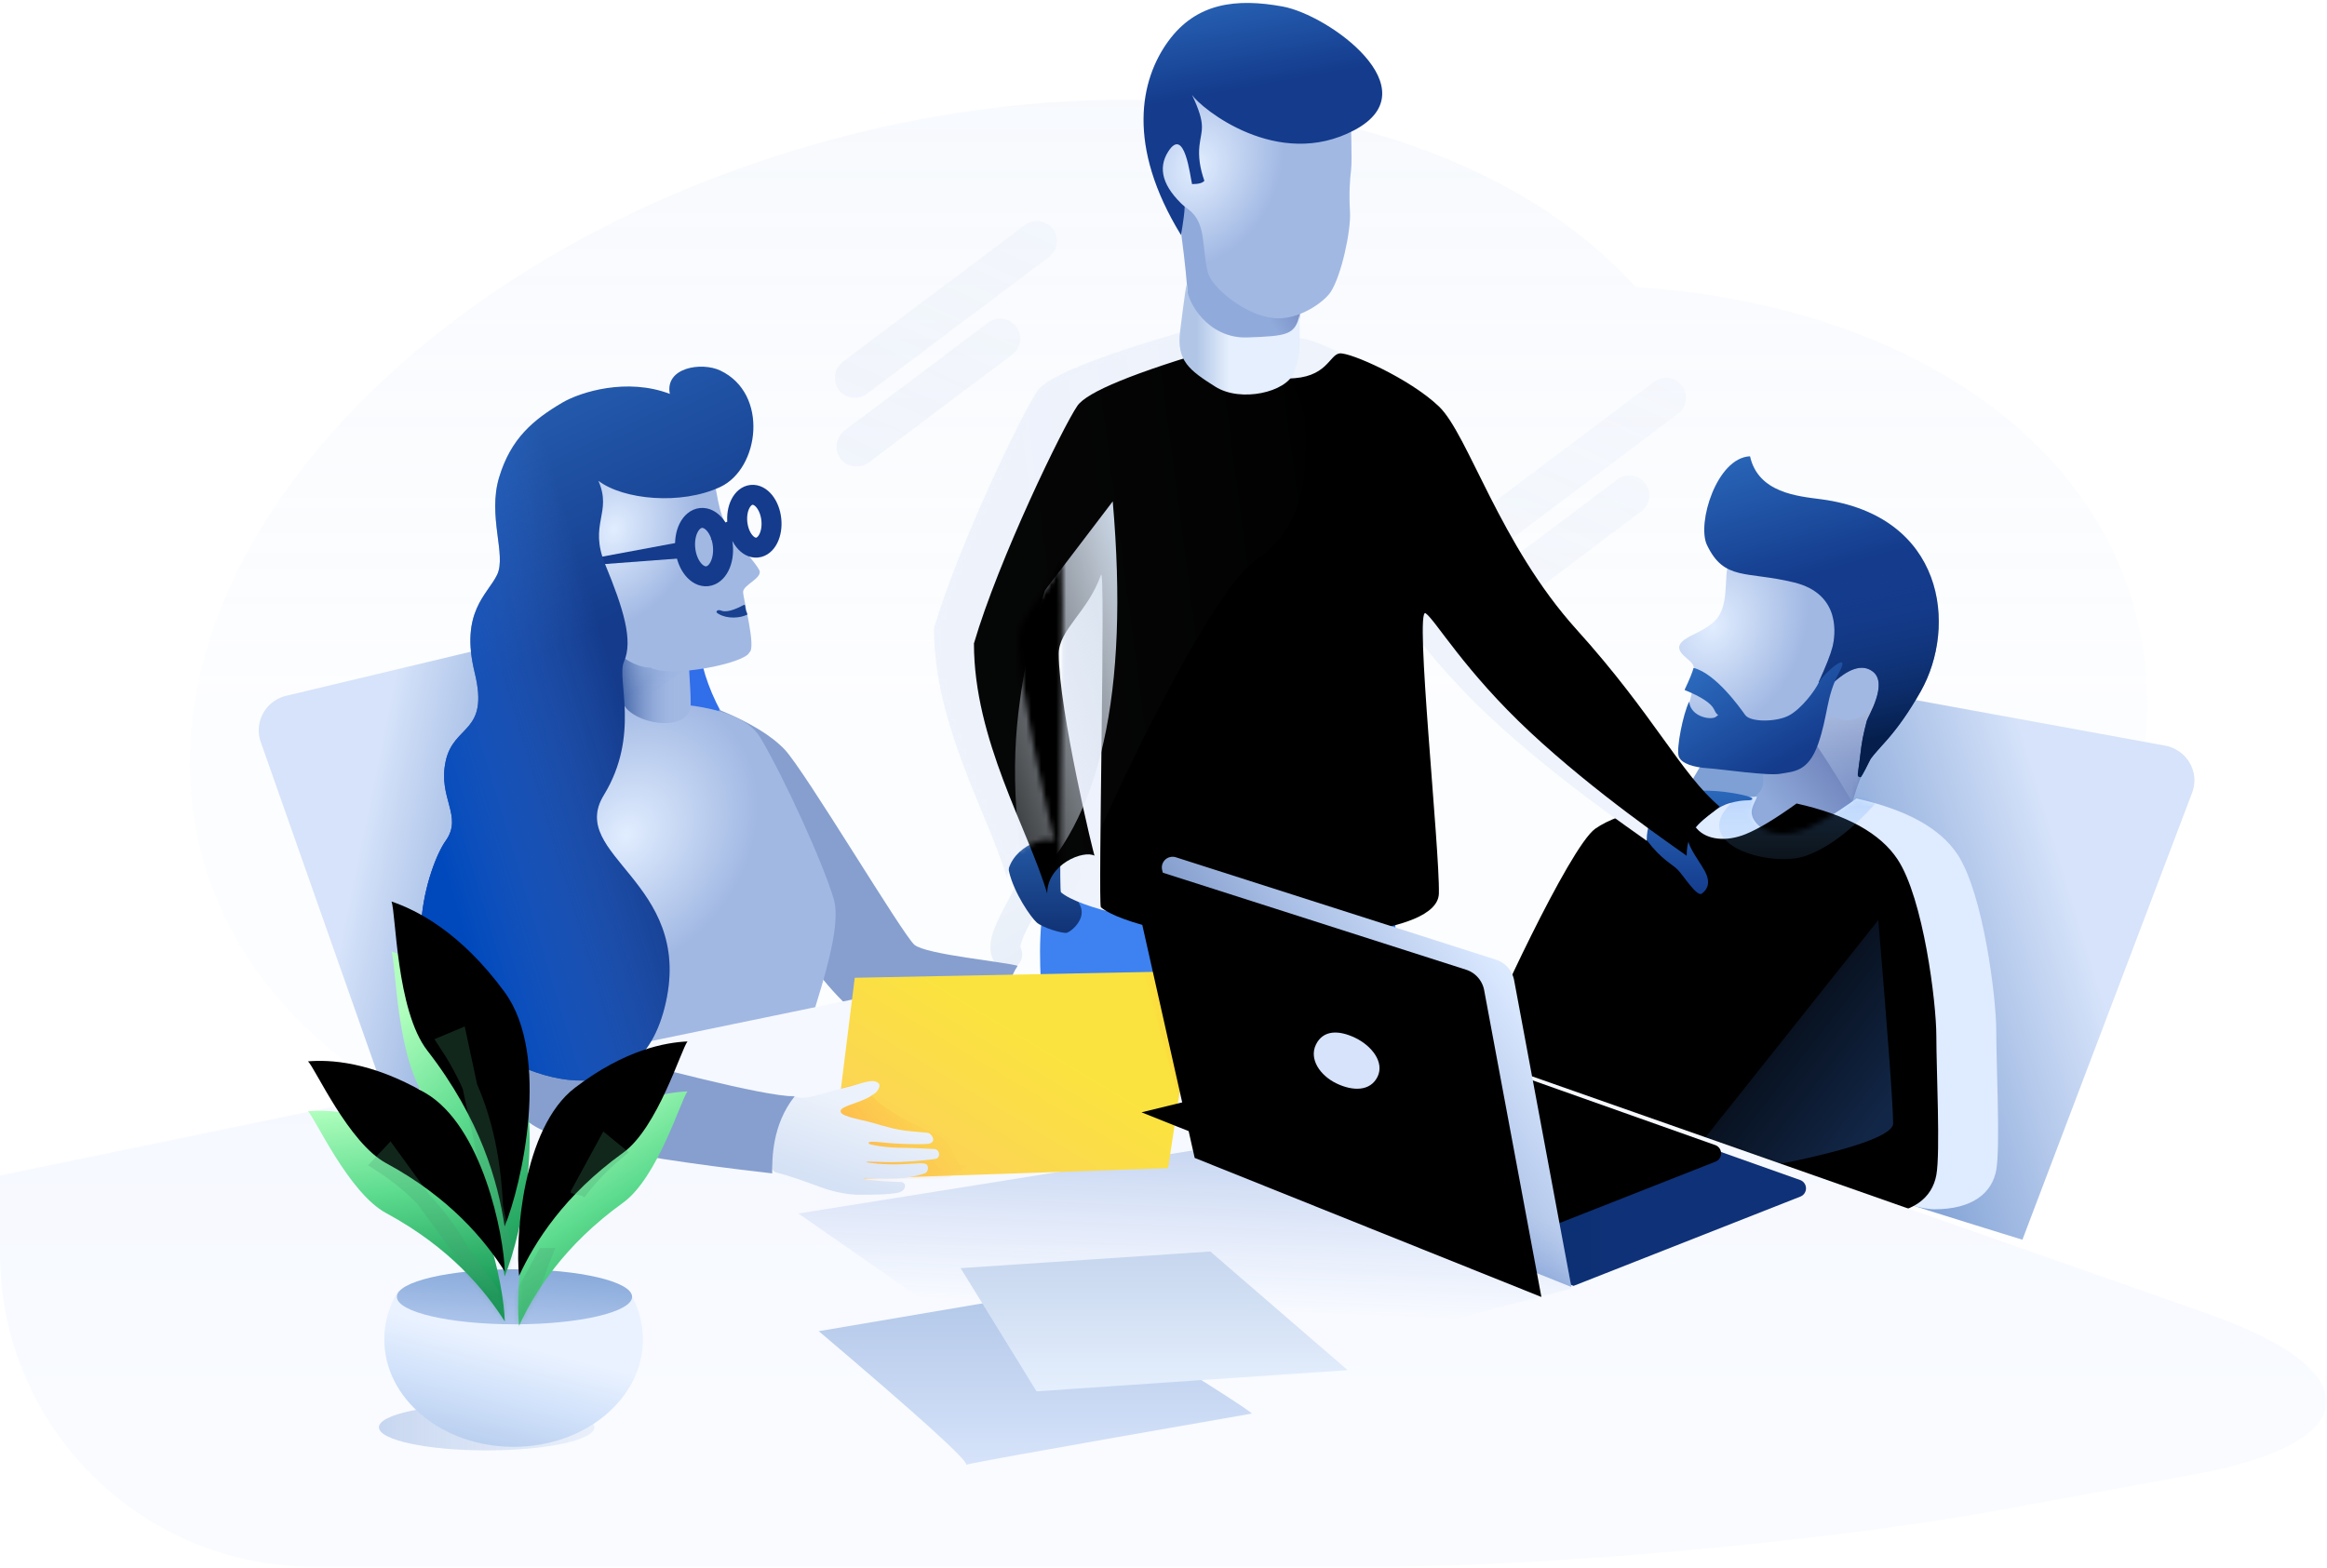 <svg xmlns="http://www.w3.org/2000/svg" xmlns:xlink="http://www.w3.org/1999/xlink" width="466" height="314" viewBox="0 0 466 314">
    <defs>
        <linearGradient id="a" x1="50%" x2="50%" y1="50%" y2="0%">
            <stop offset="0%" stop-color="#ECF2FC" stop-opacity=".642"/>
            <stop offset="100%" stop-color="#D4E1F8"/>
        </linearGradient>
        <linearGradient id="b" x1="50%" x2="50%" y1="0%" y2="100%">
            <stop offset="0%" stop-color="#CFDDF3"/>
            <stop offset="100%" stop-color="#A1B8E3"/>
        </linearGradient>
        <linearGradient id="c" x1="227.604%" x2="50%" y1="-30.265%" y2="100%">
            <stop offset="0%" stop-color="#CFDDF3"/>
            <stop offset="100%" stop-color="#A1B8E3"/>
        </linearGradient>
        <linearGradient id="d" x1="203.728%" x2="-41.694%" y1="-74.473%" y2="165.564%">
            <stop offset="0%" stop-color="#D2E0F9" stop-opacity="0"/>
            <stop offset="100%" stop-color="#B1C6E7" stop-opacity=".465"/>
        </linearGradient>
        <linearGradient id="e" x1="38.97%" x2="76.728%" y1="41.572%" y2="30.848%">
            <stop offset="0%" stop-color="#7FA0D4"/>
            <stop offset="100%" stop-color="#D6E3FA"/>
        </linearGradient>
        <linearGradient id="g" x1="80.672%" x2="50%" y1="11.93%" y2="43.951%">
            <stop offset="0%" stop-color="#5D6FAA"/>
            <stop offset="100%" stop-color="#90AADB"/>
        </linearGradient>
        <path id="f" d="M22.434 21.06c.738 2.492.404 4.291-1 5.397-2.108 1.658-4.225 4.478-6.311 4.71-2.086.232-4.345 1.353-4.711 4.22-.177 1.386-7.417 8.546-10.004 18.398-.654 2.495.142 6.333 2.39 11.515l5.982-3.225 8.52-13.518c9.46-3.22 14.794-5.214 16-5.984 1.809-1.154 7.668-6.091 6.539-7.943-1.13-1.851 2.545-13.615 4.728-15.901 2.183-2.287 3.971-7.858 4.015-9.916.044-2.057.8-8.216-4.648-8.02-3.633.132-10.8 6.887-21.5 20.267z"/>
        <linearGradient id="h" x1="50%" x2="50%" y1="0%" y2="100%">
            <stop offset="0%" stop-color="#CFDDF3"/>
            <stop offset="100%" stop-color="#A1B8E3" stop-opacity="0"/>
        </linearGradient>
        <radialGradient id="j" cx="20.393%" cy="34.859%" r="41.386%" fx="20.393%" fy="34.859%" gradientTransform="matrix(.92 .366 -.497 1.084 .19 -.104)">
            <stop offset="0%" stop-color="#E1EDFF"/>
            <stop offset="100%" stop-color="#A1B8E3"/>
        </radialGradient>
        <linearGradient id="k" x1="5.697%" x2="17.318%" y1="-6.56%" y2="43.646%">
            <stop offset="0%" stop-color="#2D6DC0"/>
            <stop offset="100%" stop-color="#143B8C"/>
        </linearGradient>
        <linearGradient id="m" x1="57.499%" x2="66.096%" y1="38.183%" y2="88.708%">
            <stop offset="0%" stop-color="#174293" stop-opacity="0"/>
            <stop offset="100%" stop-color="#051E4B"/>
        </linearGradient>
        <path id="l" d="M61.27 25.666c-9.546-2.331-13.985-.243-17.441-7.51C41.787 13.863 45.762.696 52.456.398c1.648 7.36 9.606 7.993 14.217 8.604 24.759 3.284 27.35 25.46 19.938 38.523-2.387 4.205-4.595 7.227-6.564 9.492-1.25 1.438-2.884 3.171-3.436 3.993-.185.275-1.782 3.738-2.058 3.671-.834-.204-.5-.245-.09-3.83.41-3.585.638-4.55 1.38-7.467.22-.861 4.372-7.48 1.183-9.876-2.125-1.598-4.997-.622-8.614 2.927l-2.197-.81c1.451-3.162 2.368-5.496 2.752-7.002.575-2.26 1.849-10.625-7.697-12.957z"/>
        <linearGradient id="n" x1="-8.15%" x2="50%" y1="26.687%" y2="100%">
            <stop offset="0%" stop-color="#2D6DC0"/>
            <stop offset="100%" stop-color="#143B8C"/>
        </linearGradient>
        <path id="o" d="M73.782.929c10.031 2.238 16.772 5.969 20.22 11.192 5.174 7.834 7.766 28.645 7.766 35.395 0 6.75.825 23.309 0 27.827-.825 4.517-4.613 7.873-12.452 7.873-5.227 0-34.85-9.522-88.867-28.568 7.104-3.442 10.769-5.819 10.995-7.132.339-1.97 16.824-37.89 22.037-41.55C38.695 2.306 49.518.575 53.857.575c-.635 1.725-2.046 3.117-.05 5.39 1.994 2.275 5.91 2.672 9.787 1.094 2.586-1.053 5.981-3.096 10.188-6.13z"/>
        <filter id="p" width="138.4%" height="147.2%" x="-19.2%" y="-23.6%" filterUnits="objectBoundingBox">
            <feGaussianBlur in="SourceAlpha" result="shadowBlurInner1" stdDeviation="13.5"/>
            <feOffset dx="-12" dy="1" in="shadowBlurInner1" result="shadowOffsetInner1"/>
            <feComposite in="shadowOffsetInner1" in2="SourceAlpha" k2="-1" k3="1" operator="arithmetic" result="shadowInnerInner1"/>
            <feColorMatrix in="shadowInnerInner1" values="0 0 0 0 0.09 0 0 0 0 0.255 0 0 0 0 0.573 0 0 0 0.204 0"/>
        </filter>
        <linearGradient id="q" x1="50%" x2="50%" y1="100%" y2="0%">
            <stop offset="0%" stop-color="#70B8F9" stop-opacity=".276"/>
            <stop offset="100%" stop-color="#3D82F0"/>
        </linearGradient>
        <linearGradient id="s" x1="55.246%" y1="54.367%" y2="81.956%">
            <stop offset="0%" stop-color="#3D82F0" stop-opacity="0"/>
            <stop offset="100%" stop-color="#3D82F0"/>
        </linearGradient>
        <radialGradient id="t" cx="20.393%" cy="34.859%" r="42.166%" fx="20.393%" fy="34.859%" gradientTransform="matrix(.903 .359 -.545 .953 .21 -.057)">
            <stop offset="0%" stop-color="#E1EDFF"/>
            <stop offset="100%" stop-color="#A1B8E3"/>
        </radialGradient>
        <linearGradient id="u" x1="50%" x2="50%" y1="0%" y2="100%">
            <stop offset="0%" stop-color="#2761AD"/>
            <stop offset="100%" stop-color="#113275"/>
        </linearGradient>
        <linearGradient id="v" x1="50%" x2="50%" y1="0%" y2="100%">
            <stop offset="0%" stop-color="#2D6DC0"/>
            <stop offset="100%" stop-color="#143B8C"/>
        </linearGradient>
        <linearGradient id="x" x1="89.924%" x2="44.829%" y1="15.337%" y2="32.846%">
            <stop offset="0%" stop-color="#EDF3FD"/>
            <stop offset="100%" stop-color="#EFF3FC"/>
        </linearGradient>
        <path id="w" d="M24.21 101.805c-2.186-1.217-9.502 1.688-9.502 7.564C10.823 96.299.04 78.608.04 59.273c4.943-16.855 17.838-43.427 20.718-47.598C22.678 8.895 32.191 5.003 49.296 0c3.826 4.133 8.36 6.2 13.602 6.2 7.864 0 8.277-4.767 10.378-5.016C75.376.936 87.277 6.2 93.147 11.8c5.87 5.6 12.155 27.624 27.596 44.72 15.44 17.097 20.978 29.025 28.64 35.449-2.811 2.487-6.618 3.936-6.618 9.837-2.773-2.01-18.244-12.526-31.357-24.767C98.295 64.798 92.48 54.618 90.5 53.24c-2.276-1.584 2.868 47.447 2.646 56.13-.222 8.682-30.428 9.177-39.874 9.177-9.446 0-24.055-3.23-27.804-6.417-.618-.525 1.001-69.463 0-66.57-2.542 7.338-8.445 10.96-8.445 15.793 0 11.232 7.2 41.243 7.186 40.453z"/>
        <filter id="y" width="120.8%" height="126.2%" x="-10.4%" y="-13.1%" filterUnits="objectBoundingBox">
            <feGaussianBlur in="SourceAlpha" result="shadowBlurInner1" stdDeviation="11.5"/>
            <feOffset dx="8" dy="3" in="shadowBlurInner1" result="shadowOffsetInner1"/>
            <feComposite in="shadowOffsetInner1" in2="SourceAlpha" k2="-1" k3="1" operator="arithmetic" result="shadowInnerInner1"/>
            <feColorMatrix in="shadowInnerInner1" values="0 0 0 0 0.729 0 0 0 0 0.8 0 0 0 0 0.933 0 0 0 1 0"/>
        </filter>
        <linearGradient id="z" x1="0%" y1="107.338%" y2="6.301%">
            <stop offset="0%" stop-color="#EAF0F7" stop-opacity=".116"/>
            <stop offset="100%" stop-color="#D1DDED"/>
        </linearGradient>
        <linearGradient id="B" x1="108.826%" x2="37.548%" y1="33.934%" y2="50%">
            <stop offset="0%" stop-color="#EAF0F7" stop-opacity=".116"/>
            <stop offset="100%" stop-color="#D1DDED"/>
        </linearGradient>
        <linearGradient id="C" x1="16.204%" x2="42.225%" y1="50%" y2="50%">
            <stop offset="0%" stop-color="#B1C6E7"/>
            <stop offset="100%" stop-color="#E5EFFD"/>
        </linearGradient>
        <linearGradient id="D" x1="57.42%" x2="21.615%" y1="50%" y2="41.705%">
            <stop offset="0%" stop-color="#7FA0D4"/>
            <stop offset="100%" stop-color="#D6E3FA"/>
        </linearGradient>
        <radialGradient id="E" cx="20.393%" cy="34.859%" r="44.48%" fx="20.393%" fy="34.859%" gradientTransform="matrix(.856 .34 -.655 .713 .258 .03)">
            <stop offset="0%" stop-color="#E1EDFF"/>
            <stop offset="100%" stop-color="#A1B8E3"/>
        </radialGradient>
        <linearGradient id="F" x1="10.176%" x2="10.176%" y1="-165.408%" y2="76.645%">
            <stop offset="0%" stop-color="#EAEFFF"/>
            <stop offset="100%" stop-color="#F9FBFF"/>
        </linearGradient>
        <linearGradient id="G" x1="50%" x2="43.212%" y1="0%" y2="60.284%">
            <stop offset="0%" stop-color="#0041B2"/>
            <stop offset="100%" stop-color="#2D64D7" stop-opacity="0"/>
        </linearGradient>
        <radialGradient id="I" cx="20.393%" cy="34.859%" r="43.71%" fx="20.393%" fy="34.859%" gradientTransform="matrix(.871 .346 -.623 .777 .243 .007)">
            <stop offset="0%" stop-color="#E1EDFF"/>
            <stop offset="100%" stop-color="#A1B8E3"/>
        </radialGradient>
        <linearGradient id="J" x1="19.769%" x2="81.577%" y1="61.532%" y2="61.532%">
            <stop offset="0%" stop-color="#133B8B"/>
            <stop offset="100%" stop-color="#A9BFE7" stop-opacity="0"/>
            <stop offset="100%" stop-color="#A9BFE7" stop-opacity="0"/>
        </linearGradient>
        <path id="H" d="M16.647 7.246c-.92 4.252-.126 7.329-.126 12.168 0 6.468-13.355 3.836-13.81-1.067C2.254 13.444 2.792 6.87.911 2.415c-1.88-4.454 16.655.58 15.735 4.831z"/>
        <linearGradient id="K" x1="50%" x2="50%" y1="0%" y2="100%">
            <stop offset="0%" stop-color="#699DF3"/>
            <stop offset="100%" stop-color="#8597B5" stop-opacity="0"/>
        </linearGradient>
        <radialGradient id="M" cx="20.393%" cy="34.859%" r="42.12%" fx="20.393%" fy="34.859%" gradientTransform="matrix(.904 .359 -.542 .96 .209 -.06)">
            <stop offset="0%" stop-color="#E1EDFF"/>
            <stop offset="100%" stop-color="#A1B8E3"/>
        </radialGradient>
        <linearGradient id="O" x1="0%" x2="62.737%" y1="100%" y2="40.733%">
            <stop offset="0%" stop-color="#FCCD60"/>
            <stop offset="100%" stop-color="#FBE33F"/>
        </linearGradient>
        <path id="N" d="M.703 42.532L5.745 2.074 74.505.711 68.493 40.21z"/>
        <linearGradient id="P" x1="72.842%" x2="0%" y1="27.929%" y2="50%">
            <stop offset="0%" stop-color="#FF7F31"/>
            <stop offset="100%" stop-color="#FFC83A" stop-opacity="0"/>
        </linearGradient>
        <linearGradient id="R" x1="50%" y1="69.99%" y2="36.609%">
            <stop offset="0%" stop-color="#FF7F31"/>
            <stop offset="100%" stop-color="#FFC83A" stop-opacity="0"/>
        </linearGradient>
        <linearGradient id="S" x1="41.811%" x2="12.449%" y1="18.141%" y2="76.637%">
            <stop offset="0%" stop-color="#ECF2FB"/>
            <stop offset="100%" stop-color="#D5E1F5"/>
        </linearGradient>
        <linearGradient id="U" x1="73.538%" x2="29.123%" y1="65.312%" y2="92.454%">
            <stop offset="0%" stop-color="#3D82F0" stop-opacity="0"/>
            <stop offset="100%" stop-color="#0049BD"/>
        </linearGradient>
        <path id="T" d="M119.828 23.304c4.97 3.801 16.534 4.916 24.405 1.244 7.872-3.672 9.792-18.707 0-23.332-3.724-1.76-11.122-.62-10.096 4.683-8.567-3.277-17.883-.407-21.577 1.778-5.755 3.405-10.24 7.116-12.6 14.916-2.358 7.8 1.492 15.557-.403 19.53-1.895 3.972-7.478 7.42-4.493 19.628 2.985 12.207-4.188 10.254-5.805 17.7-1.617 7.445 3.533 10.998 0 15.96-3.533 4.96-10.307 25.906 2.38 37.124 12.687 11.218 36.329 19.391 41.701-4.758 5.372-24.148-19.829-29.42-12.433-41.496 7.395-12.075 2.496-23.271 4.044-26.724 1.905-4.247-.143-10.73-3.76-19.513-3.35-8.136 1.473-10.309-1.363-16.74z"/>
        <linearGradient id="V" x1="50%" x2="50%" y1="0%" y2="100%">
            <stop offset="0%" stop-color="#B2C7E8"/>
            <stop offset="100%" stop-color="#D6E3FA"/>
        </linearGradient>
        <linearGradient id="W" x1="50%" x2="50%" y1="0%" y2="100%">
            <stop offset="0%" stop-color="#C6D6EE"/>
            <stop offset="100%" stop-color="#E5EFFD"/>
        </linearGradient>
        <linearGradient id="X" x1="39.974%" x2="65.338%" y1="21.658%" y2="21.658%">
            <stop offset="0%" stop-color="#002B64"/>
            <stop offset="100%" stop-color="#0F3177"/>
        </linearGradient>
        <path id="Y" d="M83.165 86.554L128.58 68.67a1.772 1.772 0 0 0-.059-3.326L70.695 44.845 13.649 58.789l69.516 27.765z"/>
        <filter id="Z" width="135.3%" height="198.3%" x="-17.7%" y="-49.1%" filterUnits="objectBoundingBox">
            <feGaussianBlur in="SourceAlpha" result="shadowBlurInner1" stdDeviation="12"/>
            <feOffset dx="-17" dy="-7" in="shadowBlurInner1" result="shadowOffsetInner1"/>
            <feComposite in="shadowOffsetInner1" in2="SourceAlpha" k2="-1" k3="1" operator="arithmetic" result="shadowInnerInner1"/>
            <feColorMatrix in="shadowInnerInner1" values="0 0 0 0 0.239 0 0 0 0 0.51 0 0 0 0 0.941 0 0 0 0.775 0"/>
        </filter>
        <linearGradient id="aa" x1="83.842%" x2="17.253%" y1="27.151%" y2="72.981%">
            <stop offset="0%" stop-color="#DBE9FF"/>
            <stop offset="44.095%" stop-color="#A7BDE4"/>
            <stop offset="100%" stop-color="#5876AF"/>
        </linearGradient>
        <linearGradient id="ac" x1="67.172%" x2="62.767%" y1="73.722%" y2="84.649%">
            <stop offset="0%" stop-color="#869FCE" stop-opacity="0"/>
            <stop offset="100%" stop-color="#4975C1"/>
        </linearGradient>
        <path id="ab" d="M3.538.705l64.078 20.508a5.354 5.354 0 0 1 3.644 4.108l11.465 61.457L13.29 58.92.768 3.198A2.134 2.134 0 0 1 2.406.652a2.18 2.18 0 0 1 1.132.053z"/>
        <filter id="ad" width="121.9%" height="120.9%" x="-11%" y="-10.4%" filterUnits="objectBoundingBox">
            <feGaussianBlur in="SourceAlpha" result="shadowBlurInner1" stdDeviation="6"/>
            <feOffset dx="-6" dy="2" in="shadowBlurInner1" result="shadowOffsetInner1"/>
            <feComposite in="shadowOffsetInner1" in2="SourceAlpha" k2="-1" k3="1" operator="arithmetic" result="shadowInnerInner1"/>
            <feColorMatrix in="shadowInnerInner1" values="0 0 0 0 1 0 0 0 0 1 0 0 0 0 1 0 0 0 0.5 0"/>
        </filter>
        <linearGradient id="ae" x1="100%" x2="0%" y1="50%" y2="50%">
            <stop offset="0%" stop-color="#D9E5F6" stop-opacity=".713"/>
            <stop offset="100%" stop-color="#B2C6EA"/>
        </linearGradient>
        <linearGradient id="ag" x1="45.494%" x2="77.735%" y1="122.265%" y2="45.494%">
            <stop offset="0%" stop-color="#ACC5E9"/>
            <stop offset="62.747%" stop-color="#D3E3FB"/>
            <stop offset="100%" stop-color="#EAF2FF"/>
        </linearGradient>
        <path id="af" d="M49.612 1.199c1.623 2.813 2.532 5.965 2.532 9.293 0 11.885-11.592 21.519-25.892 21.519C11.952 32.01.36 22.377.36 10.492.36 6.97 1.378 3.646 3.183.711c11.47 1.796 34.301 1.68 46.429.488z"/>
        <linearGradient id="ai" x1="77.599%" x2="40.27%" y1="0%" y2="146.301%">
            <stop offset="0%" stop-color="#86A8D9"/>
            <stop offset="100%" stop-color="#BCD0F2"/>
        </linearGradient>
        <path id="ah" d="M24.274.356c13.01 0 23.555 2.468 23.555 5.513 0 3.044-10.546 5.513-23.555 5.513S.72 8.913.72 5.869C.72 2.824 11.265.356 24.274.356z"/>
        <linearGradient id="ak" x1="34.233%" x2="78.602%" y1="5.042%" y2="100%">
            <stop offset="0%" stop-color="#B1FFBE"/>
            <stop offset="44.421%" stop-color="#5CDB8E"/>
            <stop offset="100%" stop-color="#149654"/>
        </linearGradient>
        <path id="aj" d="M23.015 65.444C21.73 56.64 18.19 43.926 7.552 30.232 1.285 22.166 1.265 2.522.36.356c4.917 1.672 13.75 5.983 22.655 18.14 9.335 12.742 3.413 38.729 0 46.948z"/>
        <filter id="al" width="215.6%" height="149.2%" x="-57.8%" y="-24.6%" filterUnits="objectBoundingBox">
            <feGaussianBlur in="SourceAlpha" result="shadowBlurInner1" stdDeviation="11"/>
            <feOffset dy="-10" in="shadowBlurInner1" result="shadowOffsetInner1"/>
            <feComposite in="shadowOffsetInner1" in2="SourceAlpha" k2="-1" k3="1" operator="arithmetic" result="shadowInnerInner1"/>
            <feColorMatrix in="shadowInnerInner1" values="0 0 0 0 0.221 0 0 0 0 0.779 0 0 0 0 0.61 0 0 0 1 0"/>
        </filter>
        <linearGradient id="ao" x1="78.601%" x2="90.361%" y1="-9.302%" y2="88.816%">
            <stop offset="0%" stop-color="#B1FFBE"/>
            <stop offset="44.421%" stop-color="#5CDB8E"/>
            <stop offset="100%" stop-color="#149654"/>
        </linearGradient>
        <path id="an" d="M39.957 42.826C35.983 36.54 28.962 28.02 16.19 21.112 8.666 17.042 1.973 2.068.546.717 4.867.36 13.073.711 24 7.022c11.454 6.616 15.768 28.402 15.957 35.804z"/>
        <filter id="ap" width="181.2%" height="175.8%" x="-40.6%" y="-37.9%" filterUnits="objectBoundingBox">
            <feGaussianBlur in="SourceAlpha" result="shadowBlurInner1" stdDeviation="11"/>
            <feOffset dy="-10" in="shadowBlurInner1" result="shadowOffsetInner1"/>
            <feComposite in="shadowOffsetInner1" in2="SourceAlpha" k2="-1" k3="1" operator="arithmetic" result="shadowInnerInner1"/>
            <feColorMatrix in="shadowInnerInner1" values="0 0 0 0 0.221 0 0 0 0 0.779 0 0 0 0 0.61 0 0 0 1 0"/>
        </filter>
        <path id="ar" d="M.613 47.6c3.133-6.767 9.01-16.146 20.825-24.653C28.398 17.935 33.099 2.172 34.343.644c-4.35.194-12.478 1.592-22.534 9.27C1.27 17.963-.17 40.206.613 47.6z"/>
        <filter id="as" width="194.4%" height="168.1%" x="-47.2%" y="-34.1%" filterUnits="objectBoundingBox">
            <feGaussianBlur in="SourceAlpha" result="shadowBlurInner1" stdDeviation="11"/>
            <feOffset dy="-10" in="shadowBlurInner1" result="shadowOffsetInner1"/>
            <feComposite in="shadowOffsetInner1" in2="SourceAlpha" k2="-1" k3="1" operator="arithmetic" result="shadowInnerInner1"/>
            <feColorMatrix in="shadowInnerInner1" values="0 0 0 0 0.221 0 0 0 0 0.779 0 0 0 0 0.61 0 0 0 1 0"/>
        </filter>
    </defs>
    <g fill="none" fill-rule="evenodd">
        <path fill="url(#a)" d="M327.539 57.505c49.17 3.166 88.955 26.59 99.687 63.622 15.3 52.79-34.234 113.245-110.636 135.028-54.466 15.529-107.884 7.213-139.61-17.968-66.17 5.494-122.969-19.977-136.174-65.54C24.712 117.114 79.478 52.76 163.13 28.91c67.445-19.23 133.076-6.258 164.41 28.596z" opacity=".2"/>
        <g stroke="url(#b)" stroke-linecap="round" stroke-width="6" opacity=".3" transform="scale(-1 1) rotate(31 -404.909 -295.359)">
            <path d="M29.785 43.434c0-4.525 1.167-18.624 7.518-27.211M19.857 17.03C19.857 12.503 6.883 9.326.533.74"/>
        </g>
        <path fill="url(#c)" d="M12.405 25.262c2.767-3.872 4.15-8.196 4.15-12.972 0-7.165-1.858-12.973-4.15-12.973-2.293 0-4.151 5.808-4.151 12.973 0 4.776 1.384 9.1 4.15 12.972z" opacity=".3" transform="rotate(-48 352.54 -195.551)"/>
        <g stroke="url(#d)" stroke-linecap="round" stroke-linejoin="round" stroke-width="8" opacity=".473" transform="translate(171 48)">
            <path d="M.18 27.684L36.622.292M.539 41.437l28.743-21.605M126.2 59.07l36.442-27.391M126.558 72.824l28.744-21.605"/>
        </g>
        <path fill="url(#e)" d="M135.54 58.351L54.715 43.574c-23.456 33.669-34.556 62.064-33.299 85.183 14.82 6.017 43.35 15.54 85.59 28.567l33.986-89.538c1.393-3.668-.514-7.747-4.258-9.11a7.332 7.332 0 0 0-1.194-.325z" transform="translate(298 91)"/>
        <g transform="translate(330.307 132.803)">
            <mask id="i" fill="#fff">
                <use xlink:href="#f"/>
            </mask>
            <use fill="url(#g)" xlink:href="#f"/>
            <path fill="url(#h)" d="M42.815 31.641C35.925 19.662 30.87 12.17 27.652 9.164c-3.219-3.006 4.46-6.025 23.035-9.055l-7.872 34.924v-3.392z" mask="url(#i)" style="mix-blend-mode:multiply"/>
        </g>
        <path fill="url(#j)" d="M49.094 20.598c-2.494 1.645-.366 8.266-3.066 12.046-1.476 2.067-4.581 3.216-6.015 4.038-4.056 2.327.112 3.988.95 5.373.839 1.385.17 4.514-.457 6.98-.628 2.466-2.855 8.022-.467 9.264 2.387 1.242 17.046 6.663 21.284 5.007 4.24-1.656 5.755-9.95 6.8-10.49 1.044-.54 1.778.03 2.742.266 2.51.613 4.778-.766 5.985-2.727 1.366-2.222 3.31-1.208 2.259-4.244-1.621-4.684-11.015-23.13-14.747-24.457-3.733-1.326-11.41-3.601-15.268-1.056z" transform="translate(298 91)"/>
        <g transform="translate(298 91)">
            <use fill="url(#k)" xlink:href="#l"/>
            <use fill="url(#m)" xlink:href="#l"/>
        </g>
        <path fill="url(#n)" d="M66.218 45.732c-.729 1.591-3.478 5.258-5.96 6.582-2.48 1.325-7.708 1.406-8.78-.104-1.072-1.51-5.942-8.35-10.332-9.422-.22.866-.821 2.338-1.804 4.418 3.398 1.383 5.37 2.685 5.92 3.904.823 1.83 1.266.604.443 1.417-.822.812-5.117.188-5.443-2.984-1.239 2.525-2.57 9.343-2.1 10.9.469 1.558 3.17 2.273 5.834 2.44 2.665.168 12.16 1.587 14.579 1.103 2.418-.484 5.49-.205 7.514-5.945 2.023-5.74 1.573-9.458 4.213-14.346 2.64-4.889-3.356.447-4.084 2.037z" transform="translate(298 91)"/>
        <g transform="translate(298 159.018)">
            <mask id="r" fill="#fff">
                <use xlink:href="#o"/>
            </mask>
            <use fill="#DFEBFF" xlink:href="#o"/>
            <use fill="#000" filter="url(#p)" xlink:href="#o"/>
            <path fill="url(#q)" d="M48.572 1.957c-8.307 8.33 8.081 12.77 14.773 10.55 4.462-1.48 9.196-4.996 14.202-10.55C64.932-7.239 56.95-9.538 53.6-4.94c-5.027 6.897 3.281-1.433-5.027 6.897z" mask="url(#r)" opacity=".585" style="mix-blend-mode:multiply"/>
            <path fill="url(#s)" d="M36.733 77.328c5.916 0 44.379-6.24 44.379-11.304 0-3.376-.989-16.958-2.966-40.746M-17.152 55.363c2.68 0 15.067 15.374 26.385 10.2 13.672-6.252 21.634-29.398 21.634-32.17 0-2.119 3.59-9.636 2.222-17.827-.54-3.237-3.015-8.372-7.424-15.405" mask="url(#r)" opacity=".547" style="mix-blend-mode:multiply"/>
        </g>
        <g>
            <path fill="url(#g)" d="M49.59 47.127c1.446 10.889 1.723 17.225.831 19.009-1.337 2.675 1.253 15.262 9.5 15.992 8.249.73 12.573-2.743 12.897-11.236.324-8.492.84-11.766 2.173-15.524 1.332-3.758-23.492-19.327-24.57-16.449-.718 1.919-.995 4.655-.831 8.208z" transform="translate(187)"/>
            <path fill="url(#t)" d="M83.49 22.111c0 2.421.325 9.98.08 11.895-.247 1.915-.443 4.769-.222 8.456.221 3.687-1.716 12.756-3.88 16.042-1.29 1.961-6.409 5.743-11.43 5.212-5.952-.63-12.46-6.31-13.156-9.15-1.283-5.236-.22-9.857-3.918-12.64-3.698-2.782-6.394-5.366-6.061-9.661.333-4.296 4.13-14.52 6.061-14.95 1.93-.43 32.526 2.375 32.526 4.796z" transform="translate(187)"/>
            <path fill="url(#k)" d="M51.717 19.02c1.755 2.617 17.12 15.234 32.521 7.042 15.4-8.19-5.085-23.06-14.375-24.757-9.29-1.697-17.29-.754-22.909 6.952-5.618 7.706-8.437 20.912 2.555 38.828.484-2.843.726-4.738.726-5.684-4.374-3.956-5.468-7.642-3.28-11.058 3.28-5.125 4.366 4.923 4.762 6.537 1.306 0 2.128-.225 2.466-.675-.9-2.536-1.228-4.881-.984-7.036.365-3.232 1.445-3.951-1.482-10.15z" transform="translate(187)"/>
            <path fill="#3D82F0" d="M209.398 207.946c0-3.948-4.629-29.811 4.91-37.581 9.54-7.77 21.339 3.565 64.795 5.282.716 17.37.716 29.598 0 36.686-.716 7.087-26.965 17.133-69.705-4.387z"/>
            <path fill="url(#u)" d="M15.032 174.453c1.024 4.486 4.415 9.278 5.557 10.313 1.142 1.035 5.297 2.317 6.083 2.068.786-.249 2.853-1.957 2.947-3.956.093-1.999-1.89-3.125-1.904-6.079-.013-2.953-4.984-7.237-4.984-9.85 0-2.613-8.724 3.019-7.7 7.504z" transform="translate(187)"/>
            <path fill="url(#v)" d="M142.774 168.299c3.082 4.04 5.089 4.748 6.244 5.953 1.156 1.205 3.8 5.46 4.782 4.75.981-.709 1.998-2.105.47-4.75-1.528-2.644-3.841-5.434-3.038-6.833.803-1.4 4.724-5.538 7.996-6.498 3.273-.96 4.36-.34 4.686-.857.326-.516-3.914-1.265-5.66-1.458-1.748-.194-4.223-.416-7.793 0-2.38.277-4.037-.7-4.973-2.933-3.864 5.723-4.77 9.932-2.714 12.626z" transform="translate(187)"/>
            <g transform="translate(187 66.606)">
                <mask id="A" fill="#fff">
                    <use xlink:href="#w"/>
                </mask>
                <use fill="url(#x)" xlink:href="#w"/>
                <use fill="#000" filter="url(#y)" xlink:href="#w"/>
                <path fill="url(#z)" d="M22.302 51.598l13.533-17.775c3.342 38.429-2.447 64.299-17.365 77.61-3.943-23.096-1.748-35.168 0-45.26.765-4.419 2.042-9.277 3.832-14.575z" mask="url(#A)" style="mix-blend-mode:multiply"/>
                <path fill="url(#B)" d="M26.813 115.448c5.052-14.628 27.755-62.805 37.47-69.675C74 38.903 74.734 30.037 74.367 18.27 74 6.5 51.306-16.946 39.442-8.078 27.578.791-4.185 17.153-7.658 44.59c-3.473 27.438 11.319 69.523 18.001 65.362 6.683-4.16 11.419 20.123 16.47 5.496z" mask="url(#A)" opacity=".162" style="mix-blend-mode:multiply"/>
            </g>
            <path fill="url(#C)" d="M50.735 57.726c0 2.674 4.115 10.15 12.063 9.866 7.947-.284 9.545-.5 10.449-4.489 0 5.909.31 7.653-1.156 11.55-1.466 3.896-10.6 6.032-15.724 2.795-5.124-3.236-7.794-5.174-7.044-11.082.75-5.909 1.412-11.315 1.412-8.64z" transform="translate(187)"/>
        </g>
        <g>
            <path fill="url(#D)" d="M57.323 66.375l72.977-17.44c13.497 35.992 19.62 65.593 18.37 88.805-14.737 6.041-36.842 13.874-66.316 23.498L52.22 75.628c-1.306-3.71.676-7.765 4.427-9.057a7.25 7.25 0 0 1 .676-.196z" transform="translate(0 73)"/>
            <path fill="#316EEA" d="M140.392 126.804c-1.563 4.894 3.513 18.713 11.576 25.465 8.064 6.753-17.871 5.605-17.887-1.924-.015-7.528 7.873-28.435 6.31-23.54z"/>
            <path fill="#869FCF" d="M143.921 142.14c6.098 2.488 10.494 5.144 13.19 7.969 4.041 4.237 23.697 37.197 26.015 39.148 2.317 1.951 18.268 3.43 20.67 4.208-1.23 1.758-3.619 7.186-2.39 11.96-3.791 1.888-12.117.203-29.15-1.684-12.669-10.482-19.247-27.014-21.956-34.906-2.71-7.892-4.835-16.79-6.379-26.695z"/>
            <path fill="url(#E)" d="M152.289 74.793c4.923 8.328 12.517 25.052 14.673 32.271 2.313 7.743-6.677 28.133-6.573 32.924.087 3.996-4.07 2.6-40.997 6.276-1.141-7.044-1.141-15.852 0-26.424 1.712-15.858-5.264-37.193-3.33-40.775 1.934-3.582 6.64-11.2 8.705-11.2 2.065 0 22.598-1.4 27.522 6.928z" transform="translate(0 73)"/>
            <path fill="url(#F)" d="M0 162.454l170.087-35.118c32.457-6.701 84.112-3.226 115.37 7.761l156.621 55.052c32.722 11.501 31.59 25.897-2.526 32.153l-39.16 7.181c-34.118 6.257-89.9 11.328-124.574 11.328H62.798C28.117 240.811 0 212.69 0 178.005v-15.551z" transform="translate(0 73)"/>
            <path fill="url(#G)" d="M159.887 170.074l88.034-14.073 66.982 29.025-96.97 25.442" opacity=".197" style="mix-blend-mode:multiply" transform="translate(0 73)"/>
            <g transform="translate(121.798 121.585)">
                <mask id="L" fill="#fff">
                    <use xlink:href="#H"/>
                </mask>
                <use fill="url(#I)" xlink:href="#H"/>
                <use fill="url(#J)" fill-opacity=".67" xlink:href="#H"/>
                <path fill="url(#K)" d="M-2.472 26.168C10.976 15.024 19.252 9.451 22.356 9.451c3.104 0-5.172-1.868-24.828-5.604v22.321z" mask="url(#L)" opacity=".345" style="mix-blend-mode:multiply"/>
            </g>
            <path fill="url(#M)" d="M142.545 21.616c1.187 3.707 1.054 7.818 3.357 11.359 2.303 3.54 5.338 6.632 6.143 8.205.807 1.573-3.232 2.97-3.232 4.377 0 1.406 2.691 11.194 1.251 12.13-.82 2.185-15.935 5.215-19.751 3.044-3.364 0-8.55-2.92-11.732-10.093-3.182-7.174-3.329-24.593 0-29.022 3.329-4.428 22.777-3.707 23.964 0z" transform="translate(0 73)"/>
            <g transform="translate(165.424 193.782)">
                <mask id="Q" fill="#fff">
                    <use xlink:href="#N"/>
                </mask>
                <use fill="url(#O)" xlink:href="#N"/>
                <path fill="url(#P)" d="M72.134 31.63L63.183-.352h14.42z" mask="url(#Q)" opacity=".458" style="mix-blend-mode:multiply"/>
                <path fill="url(#R)" d="M8.345 23.87c0 2.551 6.213 6.255 13.517 9.498 4.236 1.88 3.652 6.244 5.495 6.244 3.348 0-6.864 4.778-30.637 14.335-1.289-12.923-1.289-21.071 0-24.444 2.108-5.513 11.625-7.035 11.625-5.634z" mask="url(#Q)" opacity=".528" style="mix-blend-mode:multiply"/>
            </g>
            <path fill="url(#S)" d="M160.528 146.9c2.088 0 4.616-1.091 8.309-1.926 3.692-.835 6.02-2.16 7.154-.927.443.482-.296 1.656-.836 1.976-.54.32-.827.79-3.405 1.734-2.393.875-3.778 1.284-3.346 2.1.433.815 4.353 1.524 5.608 1.853 1.603.42 4.012 1.238 6.31 1.62 2.569.426 5.406.474 5.733.66.617.353 1.52 1.68 0 2.104-.36.1-2.959.151-6.12 0-3.376-.162-6.471-.802-5.923 0 .13.19 3.243.818 6.663.818 2.026 0 6.127.25 6.386.25.938 0 1.409 1.267.558 1.891-.199.146-4.155.589-7.297.703-3.615.132-6.815-.192-6.852 0-.028.14 3.78.614 7.205.453 2.77-.13 4.294-.345 4.812 0 .518.345.387 1.266 0 1.681-.16.173-2.665.96-5.165 1.124-3.51.23-7.325-.172-7.358 0-.09.456 6.397.745 7.358.745 1.369 0 1.196 1.75-.387 2.12-1.986.466-6.096.429-7.966.429s-4.68-.428-7.493-1.461c-2.812-1.033-6.567-2.416-8.947-2.957-2.572-.585-.725-8.628 1.056-12.848 1.78-4.22 1.856-2.141 3.943-2.141z" transform="translate(0 73)"/>
            <path fill="#869FCF" d="M98.379 173.497c-5.32 13.452-1.114 23.662 1.22 35.317 2.336 11.655 3.398 14.178 7.119 16.548 3.721 2.37 12.846 5.672 47.918 9.678 0-2.77-.09-9.653 4.494-15.433-6.48 0-29.518-6.284-37.439-8.254-7.116-5.394 0-14.042 0-30.267 0-16.226-17.993-21.042-23.312-7.59z"/>
            <path fill="#143B8C" d="M136.835 108.475l-17.952 3.345v1.33l18.591-1.4z"/>
            <path fill="none" stroke="#143B8C" stroke-width="4" d="M141.615 115.427c-2.073.215-4.034-2.225-4.376-5.446-.342-3.222 1.063-6.012 3.135-6.227 2.073-.216 4.033 2.225 4.376 5.446.342 3.221-1.063 6.011-3.135 6.227zM151.625 109.688c-1.875.195-3.65-2.013-3.959-4.927-.31-2.915.961-5.44 2.836-5.634 1.876-.195 3.65 2.013 3.96 4.927.309 2.915-.962 5.44-2.837 5.634zM144.373 108.075c0-.812 2.319-2.406 3.482-1.604"/>
            <g transform="translate(0 73)">
                <use fill="url(#k)" xlink:href="#T"/>
                <use fill="url(#U)" xlink:href="#T"/>
            </g>
            <path fill="url(#V)" d="M.338 15.956l47.85-8.131C74.602 24.149 87.545 32.364 87.02 32.469c-.746.149-53.584 9.287-57.153 10.234.334-.843-9.511-9.761-29.528-26.747z" transform="translate(163.626 250.69)"/>
            <path fill="url(#W)" d="M28.748 3.328L78.753 0l27.49 23.756-62.299 4.25z" transform="translate(163.626 250.69)"/>
            <g>
                <g transform="translate(231.953 171.019)">
                    <use fill="url(#X)" xlink:href="#Y"/>
                    <use fill="#000" filter="url(#Z)" xlink:href="#Y"/>
                </g>
                <g transform="translate(231.953 171.019)">
                    <use fill="url(#aa)" xlink:href="#ab"/>
                    <use fill="url(#ac)" fill-opacity=".23" xlink:href="#ab"/>
                    <use fill="#000" filter="url(#ad)" xlink:href="#ab"/>
                </g>
                <path fill="#D6E3FA" d="M267.635 217.018c3.303 1.593 6.785 1.59 8.221-1.323 1.437-2.913-1.154-6.21-4.457-7.804-3.302-1.593-6.425-1.59-7.861 1.324-1.437 2.913.795 6.21 4.097 7.803z"/>
            </g>
            <path fill="#1A418F" d="M148.965 121.173c.353-.18.242.616.396 1.083.153.467.258.54.309.845-1.465.747-4.014.894-5.721-.105-.342-.2-.64-.364-.357-.64.283-.275.636-.102 1.017.01 1.329.388 3.443-.728 4.356-1.193z"/>
            <g>
                <path fill="url(#ae)" d="M21.937 27.387c11.916 0 21.577 2.07 21.577 4.624 0 2.553-9.66 4.624-21.577 4.624C10.02 36.635.36 34.565.36 32.01s9.66-4.624 21.577-4.624z" opacity=".7" transform="translate(75.52 253.89)"/>
                <use fill="url(#ag)" transform="translate(76.599 257.803)" xlink:href="#af"/>
                <use fill="url(#ai)" transform="translate(78.756 253.89)" xlink:href="#ah"/>
                <g>
                    <g transform="translate(78.037 190.225)">
                        <mask id="am" fill="#fff">
                            <use xlink:href="#aj"/>
                        </mask>
                        <use fill="url(#ak)" xlink:href="#aj"/>
                        <use fill="#000" filter="url(#al)" xlink:href="#aj"/>
                        <path fill="none" stroke="#489C71" stroke-width="3" d="M21.204 51.471l-5.14-24.056c3.043 6.93 4.673 14.573 5.14 24.056zm-5.14-24.056L13.94 17.47l-2.717 1.144c1.9 2.86 3.507 5.762 4.842 8.801zm5.14 24.056c.209 4.235.186 8.836-.047 13.905l2.966-.245-2.919-13.66z" mask="url(#am)" opacity=".5" style="mix-blend-mode:multiply"/>
                    </g>
                    <g transform="translate(61.135 221.88)">
                        <mask id="aq" fill="#fff">
                            <use xlink:href="#an"/>
                        </mask>
                        <use fill="url(#ao)" xlink:href="#an"/>
                        <use fill="#000" filter="url(#ap)" xlink:href="#an"/>
                        <path fill="none" stroke="#489C71" stroke-width="3" d="M31.893 29.683l-8.195-11.27c3.017 3.143 5.688 6.816 8.195 11.27zm-8.195-11.27l-6.772-9.312-2.022 2.145c3.275 2.096 6.166 4.43 8.794 7.167zm8.195 11.27c2.216 3.936 4.305 8.483 6.393 13.81l2.61-1.43-9.003-12.38z" mask="url(#aq)" opacity=".5" style="mix-blend-mode:multiply"/>
                    </g>
                    <g transform="translate(103.334 217.968)">
                        <mask id="at" fill="#fff">
                            <use xlink:href="#ar"/>
                        </mask>
                        <use fill="url(#ak)" xlink:href="#ar"/>
                        <use fill="#000" filter="url(#as)" xlink:href="#ar"/>
                        <path fill="none" stroke="#489C71" stroke-width="3" d="M12.475 21.008c2.24-3.017 4.788-5.676 7.74-8.152l-2.28-1.867-5.46 10.02zM5.656 33.522l-7.272 13.346 2.773 1.078c1.366-5.508 2.832-10.256 4.5-14.424z" mask="url(#at)" opacity=".5" style="mix-blend-mode:multiply"/>
                    </g>
                </g>
            </g>
        </g>
    </g>
</svg>
